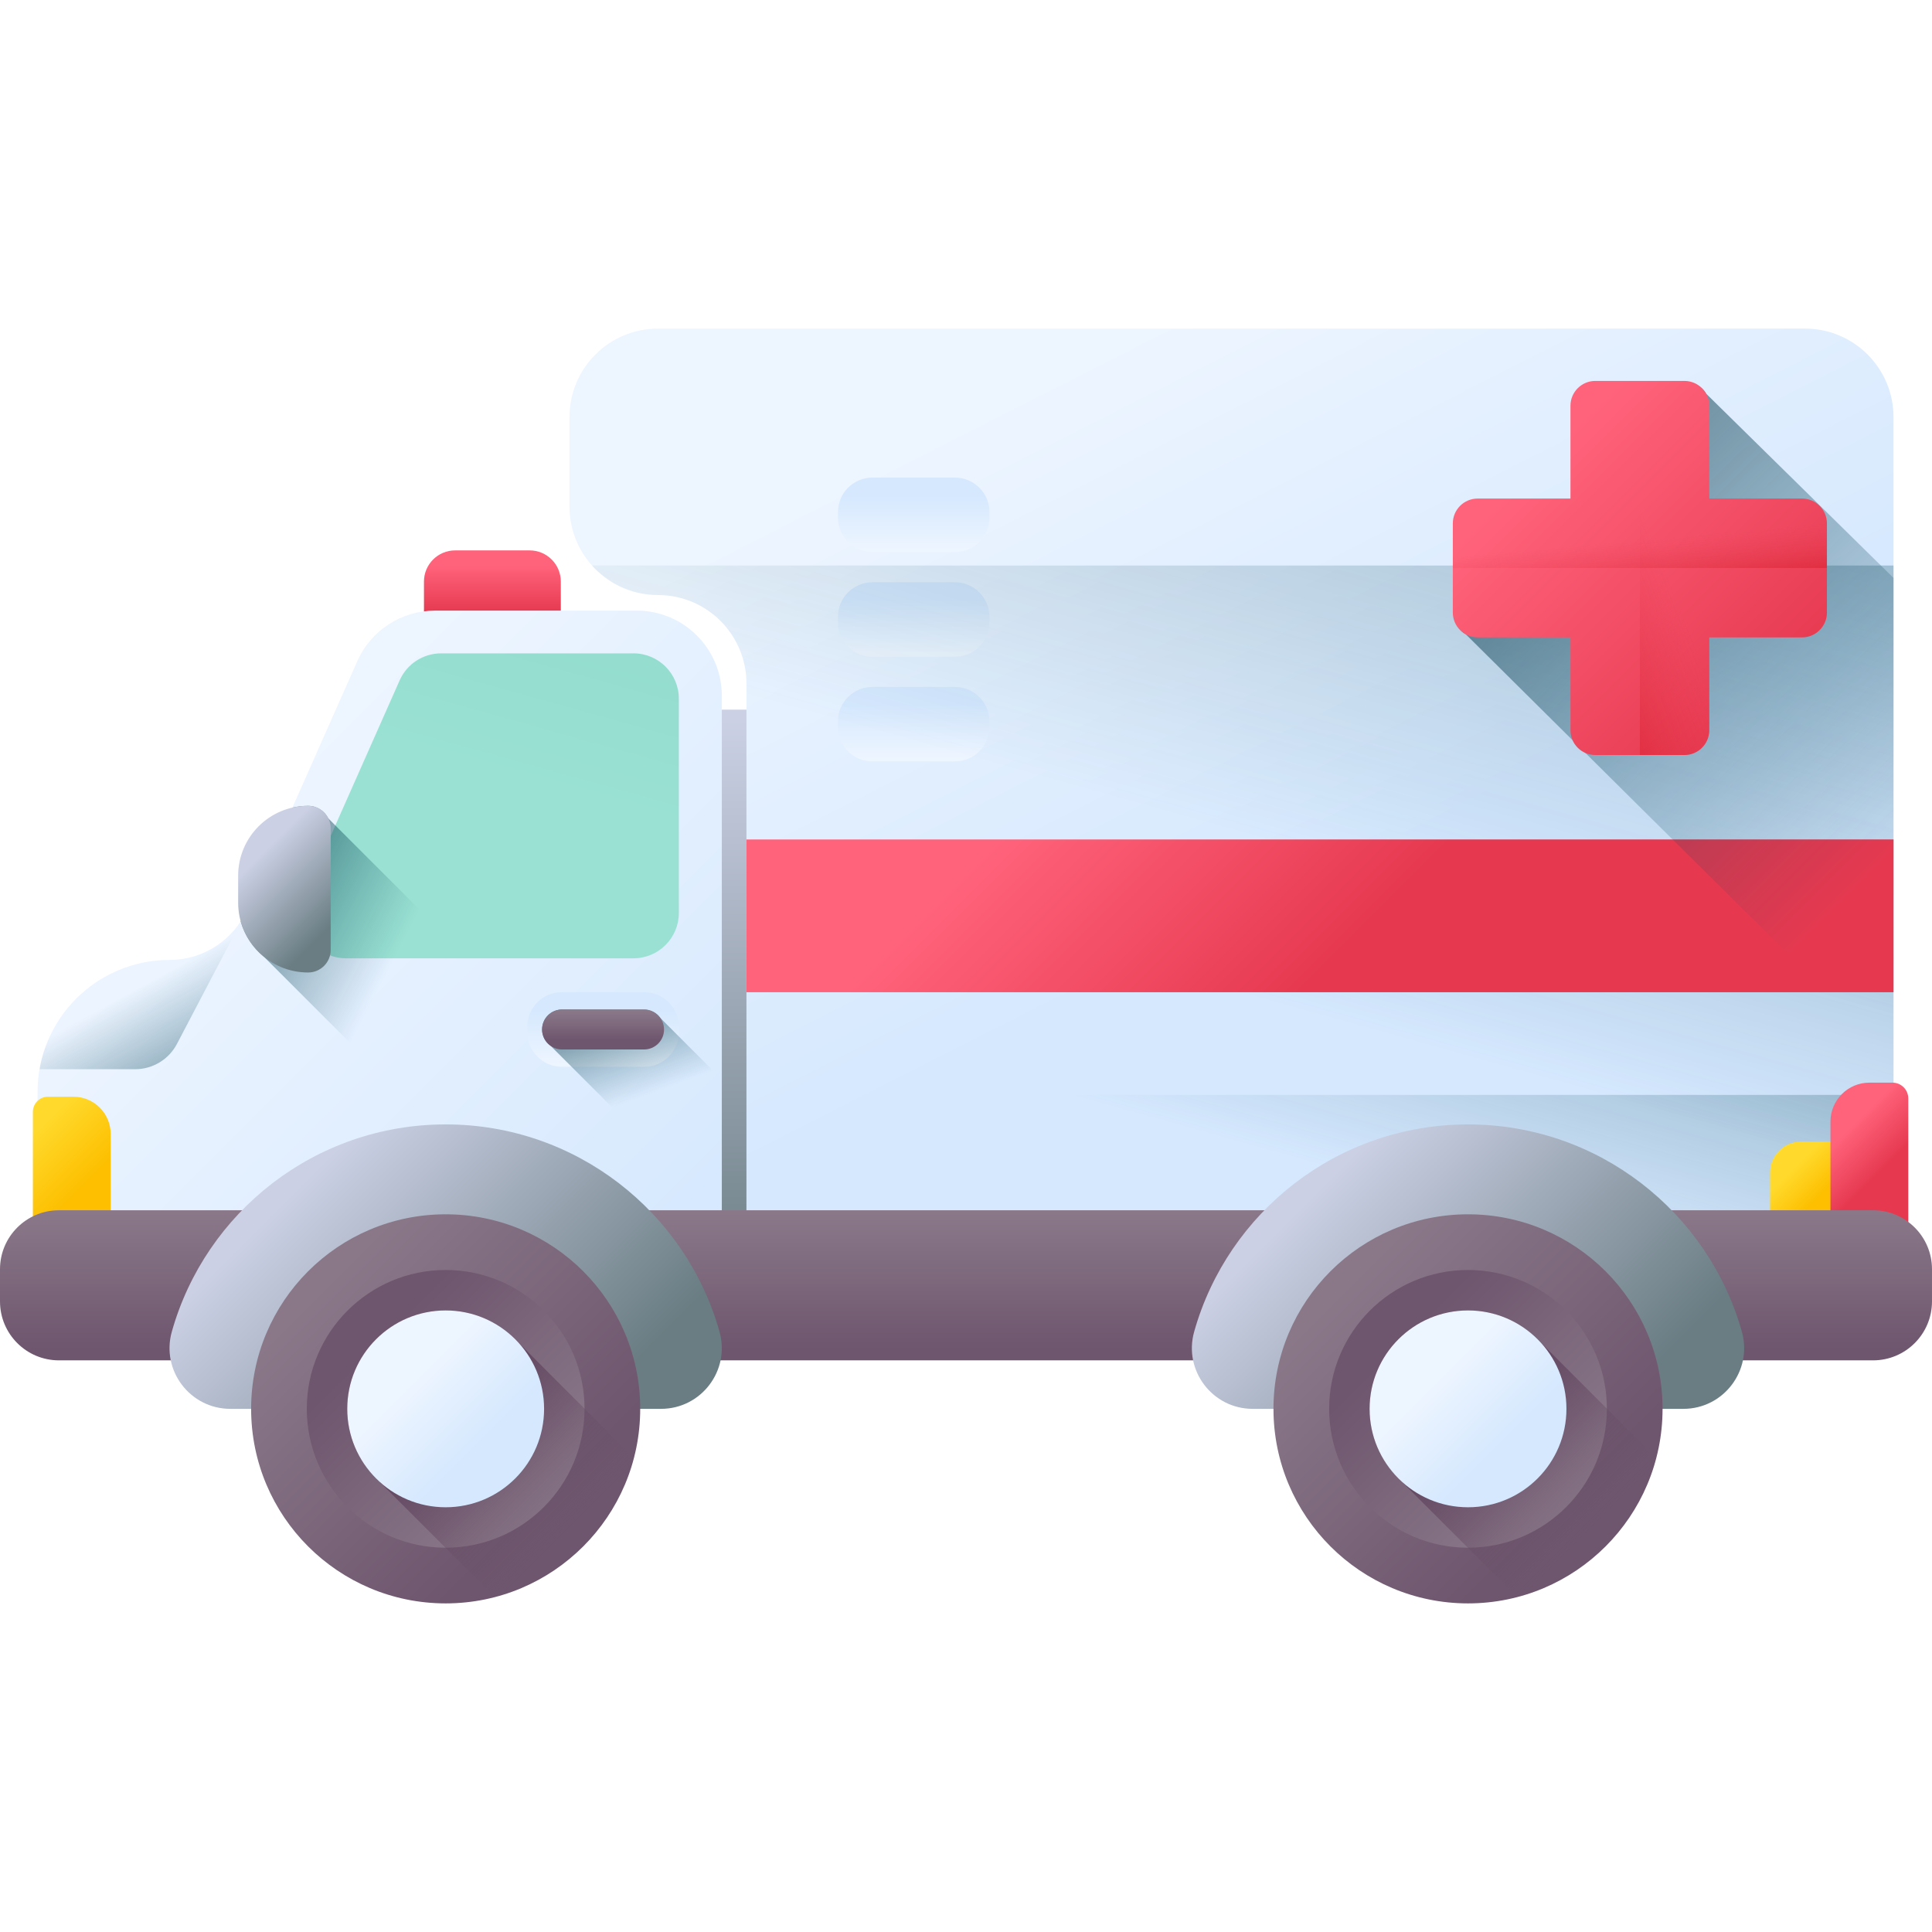 <svg id="Capa_1" enable-background="new 0 0 510 510" height="512" viewBox="0 0 510 510" width="512" xmlns="http://www.w3.org/2000/svg" xmlns:xlink="http://www.w3.org/1999/xlink"><linearGradient id="lg1"><stop offset="0" stop-color="#cbd0e4"/><stop offset="1" stop-color="#6a7d83"/></linearGradient><linearGradient id="SVGID_1_" gradientUnits="userSpaceOnUse" x1="193.373" x2="193.373" xlink:href="#lg1" y1="190.14" y2="344.841"/><linearGradient id="lg2"><stop offset="0" stop-color="#edf5ff"/><stop offset="1" stop-color="#d5e8fe"/></linearGradient><linearGradient id="SVGID_2_" gradientUnits="userSpaceOnUse" x1="284.582" x2="353.645" xlink:href="#lg2" y1="95.849" y2="231.849"/><linearGradient id="SVGID_3_" gradientUnits="userSpaceOnUse" x1="241.192" x2="241.192" xlink:href="#lg2" y1="200.2" y2="185.854"/><linearGradient id="SVGID_4_" gradientUnits="userSpaceOnUse" x1="241.192" x2="241.192" xlink:href="#lg2" y1="172.575" y2="158.228"/><linearGradient id="SVGID_5_" gradientUnits="userSpaceOnUse" x1="241.192" x2="241.192" xlink:href="#lg2" y1="144.949" y2="130.603"/><linearGradient id="lg3"><stop offset="0" stop-color="#07485e" stop-opacity="0"/><stop offset=".271" stop-color="#074459" stop-opacity=".271"/><stop offset=".597" stop-color="#05394a" stop-opacity=".597"/><stop offset=".951" stop-color="#032632" stop-opacity=".951"/><stop offset="1" stop-color="#03232e"/></linearGradient><linearGradient id="SVGID_6_" gradientUnits="userSpaceOnUse" x1="333.842" x2="454.961" xlink:href="#lg3" y1="222.125" y2="-211.353"/><linearGradient id="SVGID_7_" gradientUnits="userSpaceOnUse" x1="351.183" x2="441.693" xlink:href="#lg3" y1="269.159" y2="-54.771"/><linearGradient id="SVGID_8_" gradientUnits="userSpaceOnUse" x1="349.726" x2="411.696" xlink:href="#lg3" y1="308.088" y2="86.303"/><linearGradient id="lg4"><stop offset="0" stop-color="#ff637b"/><stop offset="1" stop-color="#e63950"/></linearGradient><linearGradient id="SVGID_9_" gradientUnits="userSpaceOnUse" x1="129.979" x2="129.979" xlink:href="#lg4" y1="149.352" y2="161.748"/><linearGradient id="SVGID_10_" gradientUnits="userSpaceOnUse" x1="60.054" x2="180.136" xlink:href="#lg2" y1="218.651" y2="338.732"/><linearGradient id="lg5"><stop offset="0" stop-color="#9ae1d3"/><stop offset="1" stop-color="#80d1c1"/></linearGradient><linearGradient id="SVGID_11_" gradientUnits="userSpaceOnUse" x1="138.844" x2="182.281" xlink:href="#lg5" y1="206.833" y2="51.374"/><linearGradient id="SVGID_12_" gradientUnits="userSpaceOnUse" x1="64.602" x2="64.605" xlink:href="#lg5" y1="241.417" y2="241.408"/><linearGradient id="SVGID_13_" gradientUnits="userSpaceOnUse" x1="36.771" x2="65.725" xlink:href="#lg3" y1="260.64" y2="313.765"/><linearGradient id="lg6"><stop offset="0" stop-color="#ffda2d"/><stop offset="1" stop-color="#fdbf00"/></linearGradient><linearGradient id="SVGID_14_" gradientUnits="userSpaceOnUse" x1="7.326" x2="21.445" xlink:href="#lg6" y1="299.801" y2="313.919"/><linearGradient id="SVGID_15_" gradientUnits="userSpaceOnUse" x1="471.792" x2="479.157" xlink:href="#lg6" y1="309.708" y2="317.072"/><linearGradient id="SVGID_16_" gradientUnits="userSpaceOnUse" x1="485.715" x2="495.594" xlink:href="#lg4" y1="300.156" y2="310.035"/><linearGradient id="lg7"><stop offset="0" stop-color="#8a7889"/><stop offset="1" stop-color="#6e566e"/></linearGradient><linearGradient id="SVGID_17_" gradientUnits="userSpaceOnUse" x1="255" x2="255" xlink:href="#lg7" y1="320.142" y2="356.378"/><linearGradient id="SVGID_18_" gradientUnits="userSpaceOnUse" x1="79.582" x2="147.293" xlink:href="#lg1" y1="312.493" y2="380.204"/><linearGradient id="SVGID_19_" gradientUnits="userSpaceOnUse" x1="85.062" x2="143.025" xlink:href="#lg7" y1="339.318" y2="397.281"/><linearGradient id="SVGID_20_" gradientTransform="matrix(-1 0 0 -1 256.667 786)" gradientUnits="userSpaceOnUse" x1="115.764" x2="157.138" xlink:href="#lg7" y1="390.841" y2="432.215"/><linearGradient id="lg8"><stop offset="0" stop-color="#6e566e" stop-opacity="0"/><stop offset=".294" stop-color="#674d66" stop-opacity=".294"/><stop offset="1" stop-color="#593b56"/></linearGradient><linearGradient id="SVGID_21_" gradientUnits="userSpaceOnUse" x1="151.468" x2="111.826" xlink:href="#lg8" y1="405.724" y2="366.082"/><linearGradient id="SVGID_22_" gradientUnits="userSpaceOnUse" x1="109.765" x2="126.971" xlink:href="#lg2" y1="364.021" y2="381.227"/><linearGradient id="SVGID_23_" gradientUnits="userSpaceOnUse" x1="349.457" x2="417.168" xlink:href="#lg1" y1="312.493" y2="380.204"/><linearGradient id="SVGID_24_" gradientUnits="userSpaceOnUse" x1="354.937" x2="412.9" xlink:href="#lg7" y1="339.318" y2="397.281"/><linearGradient id="SVGID_25_" gradientTransform="matrix(-1 0 0 -1 256.667 786)" gradientUnits="userSpaceOnUse" x1="-154.111" x2="-112.737" xlink:href="#lg7" y1="390.841" y2="432.215"/><linearGradient id="SVGID_26_" gradientUnits="userSpaceOnUse" x1="421.343" x2="381.701" xlink:href="#lg8" y1="405.724" y2="366.082"/><linearGradient id="SVGID_27_" gradientUnits="userSpaceOnUse" x1="379.64" x2="396.846" xlink:href="#lg2" y1="364.021" y2="381.227"/><linearGradient id="SVGID_28_" gradientUnits="userSpaceOnUse" x1="96.362" x2="34.029" xlink:href="#lg3" y1="268.008" y2="235.779"/><linearGradient id="SVGID_29_" gradientUnits="userSpaceOnUse" x1="69.228" x2="87.924" xlink:href="#lg1" y1="225.207" y2="243.902"/><linearGradient id="SVGID_30_" gradientUnits="userSpaceOnUse" x1="159.192" x2="159.192" xlink:href="#lg2" y1="280.799" y2="266.452"/><linearGradient id="SVGID_31_" gradientUnits="userSpaceOnUse" x1="170.628" x2="155.399" xlink:href="#lg3" y1="289.19" y2="247.752"/><linearGradient id="SVGID_32_" gradientTransform="matrix(1 0 0 -1 0 585.594)" gradientUnits="userSpaceOnUse" x1="159.192" x2="159.192" xlink:href="#lg7" y1="318.681" y2="310.988"/><linearGradient id="SVGID_33_" gradientUnits="userSpaceOnUse" x1="295.744" x2="355.947" xlink:href="#lg4" y1="189.066" y2="249.27"/><linearGradient id="SVGID_34_" gradientUnits="userSpaceOnUse" x1="504.109" x2="336.131" xlink:href="#lg3" y1="220.869" y2="52.891"/><linearGradient id="SVGID_35_" gradientUnits="userSpaceOnUse" x1="405.615" x2="468.636" xlink:href="#lg4" y1="122.661" y2="185.681"/><linearGradient id="lg9"><stop offset="0" stop-color="#e63950" stop-opacity="0"/><stop offset=".047" stop-color="#e4354b" stop-opacity=".047"/><stop offset=".467" stop-color="#d31822" stop-opacity=".467"/><stop offset=".799" stop-color="#c90709" stop-opacity=".799"/><stop offset="1" stop-color="#c50000"/></linearGradient><linearGradient id="SVGID_36_" gradientUnits="userSpaceOnUse" x1="439.43" x2="386.022" xlink:href="#lg9" y1="149.918" y2="170.95"/><linearGradient id="SVGID_37_" gradientUnits="userSpaceOnUse" x1="432.763" x2="435.126" xlink:href="#lg9" y1="142.516" y2="168.983"/><g><path d="m181.686 187.33h23.375v169.134h-23.375z" fill="url(#SVGID_1_)"/><g><path d="m150.335 110.099v23.621c0 12.898 10.456 23.354 23.354 23.354 12.898 0 23.354 10.456 23.354 23.354v152.682c0 12.898 10.456 23.354 23.354 23.354h256.089c12.898 0 23.354-10.456 23.354-23.354v-223.011c0-12.898-10.456-23.354-23.354-23.354h-302.797c-12.898 0-23.354 10.456-23.354 23.354z" fill="url(#SVGID_2_)"/><g><path d="m252.065 200.997h-21.746c-5.043 0-9.132-4.088-9.132-9.132v-1.407c0-5.043 4.088-9.132 9.132-9.132h21.746c5.043 0 9.132 4.088 9.132 9.132v1.407c0 5.043-4.089 9.132-9.132 9.132z" fill="url(#SVGID_3_)"/><path d="m252.065 173.371h-21.746c-5.043 0-9.132-4.088-9.132-9.132v-1.407c0-5.043 4.088-9.132 9.132-9.132h21.746c5.043 0 9.132 4.088 9.132 9.132v1.407c0 5.044-4.089 9.132-9.132 9.132z" fill="url(#SVGID_4_)"/><path d="m252.065 145.746h-21.746c-5.043 0-9.132-4.088-9.132-9.132v-1.407c0-5.043 4.088-9.132 9.132-9.132h21.746c5.043 0 9.132 4.088 9.132 9.132v1.407c0 5.044-4.089 9.132-9.132 9.132z" fill="url(#SVGID_5_)"/></g><path d="m156.284 149.287c4.276 4.778 10.488 7.788 17.405 7.788 12.898 0 23.354 10.456 23.354 23.354v152.681c0 12.898 10.456 23.354 23.354 23.354h256.089c12.898 0 23.354-10.456 23.354-23.354v-183.823z" fill="url(#SVGID_6_)"/><path d="m197.044 221.604v111.506c0 12.898 10.456 23.354 23.354 23.354h256.089c12.898 0 23.354-10.456 23.354-23.354v-111.506z" fill="url(#SVGID_7_)"/><path d="m197.044 289.034v44.076c0 12.898 10.456 23.354 23.354 23.354h256.089c12.898 0 23.354-10.456 23.354-23.354v-44.076z" fill="url(#SVGID_8_)"/></g><path d="m148.042 169.54h-36.125v-16.02c0-4.544 3.684-8.228 8.228-8.228h19.67c4.544 0 8.228 3.684 8.228 8.228v16.02z" fill="url(#SVGID_9_)"/><path d="m94.309 174.543-29.037 65.502c-3.6 8.12-11.647 13.356-20.53 13.356-19.233 0-34.825 15.592-34.825 34.825v45.781c0 12.402 10.054 22.457 22.457 22.457h135.712c12.402 0 22.457-10.054 22.457-22.457v-150.363c0-12.402-10.054-22.457-22.457-22.457h-53.246c-8.884 0-16.932 5.236-20.531 13.356z" fill="url(#SVGID_10_)"/><path d="m167.225 252.968h-75.853c-8.658 0-14.453-8.908-10.944-16.823l25.072-56.557c1.919-4.329 6.209-7.12 10.944-7.12h50.781c6.612 0 11.971 5.36 11.971 11.971v56.557c.001 6.613-5.359 11.972-11.971 11.972z" fill="url(#SVGID_11_)"/><g><path d="m64.603 241.415-.002.005z" fill="url(#SVGID_12_)"/><path d="m35.656 282.247c4.643 0 8.903-2.577 11.058-6.69l17.791-33.953c-3.894 7.225-11.463 11.798-19.763 11.798-17.193 0-31.466 12.463-34.303 28.845z" fill="url(#SVGID_13_)"/></g><path d="m29.219 327.58h-20.542v-34.089c0-2.201 1.784-3.984 3.984-3.984h6.729c5.428 0 9.828 4.4 9.828 9.828v28.245z" fill="url(#SVGID_14_)"/><path d="m467.258 327.58h20.542v-22.903c0-1.826-1.48-3.306-3.306-3.306h-9.082c-4.503 0-8.154 3.651-8.154 8.154z" fill="url(#SVGID_15_)"/><path d="m483.195 327.58h20.542v-37.617c0-2.305-1.869-4.174-4.174-4.174h-6.07c-5.687 0-10.297 4.61-10.297 10.297v31.494z" fill="url(#SVGID_16_)"/><path d="m494.442 359.1h-478.884c-8.592 0-15.558-6.966-15.558-15.558v-8.5c0-8.593 6.966-15.558 15.558-15.558h478.883c8.593 0 15.558 6.966 15.558 15.558v8.5c.001 8.592-6.965 15.558-15.557 15.558z" fill="url(#SVGID_17_)"/><g><path d="m174.493 371.901h-113.696c-10.616 0-18.315-10.138-15.443-20.358 8.874-31.576 37.879-54.726 72.291-54.726s63.417 23.15 72.291 54.726c2.872 10.22-4.827 20.358-15.443 20.358z" fill="url(#SVGID_18_)"/><g><circle cx="117.645" cy="371.901" fill="url(#SVGID_19_)" r="51.354"/><circle cx="117.645" cy="371.901" fill="url(#SVGID_20_)" r="36.656"/><path d="m167.339 384.886-30.639-30.639c-4.745-5.12-11.524-8.327-19.055-8.327-14.349 0-25.981 11.632-25.981 25.981 0 7.531 3.207 14.31 8.327 19.055l30.639 30.639c17.926-4.671 32.038-18.783 36.709-36.709z" fill="url(#SVGID_21_)"/><circle cx="117.645" cy="371.901" fill="url(#SVGID_22_)" r="25.981"/></g></g><g><path d="m444.368 371.901h-113.696c-10.616 0-18.315-10.138-15.443-20.358 8.874-31.576 37.879-54.726 72.291-54.726s63.417 23.15 72.291 54.726c2.872 10.22-4.827 20.358-15.443 20.358z" fill="url(#SVGID_23_)"/><g><circle cx="387.52" cy="371.901" fill="url(#SVGID_24_)" r="51.354"/><circle cx="387.52" cy="371.901" fill="url(#SVGID_25_)" r="36.656"/><path d="m437.214 384.886-30.639-30.639c-4.745-5.12-11.524-8.327-19.055-8.327-14.349 0-25.981 11.632-25.981 25.981 0 7.531 3.207 14.31 8.327 19.055l30.639 30.639c17.926-4.671 32.038-18.783 36.709-36.709z" fill="url(#SVGID_26_)"/><circle cx="387.52" cy="371.901" fill="url(#SVGID_27_)" r="25.981"/></g></g><path d="m86.669 216.034c-.98-1.964-3.003-3.315-5.347-3.315-1.43 0-2.816.178-4.153.486l-11.898 26.84c-.493 1.112-1.077 2.165-1.728 3.163 1.039 3.733 3.217 6.99 6.142 9.37l103.326 103.326c10.029-2.248 17.529-11.19 17.529-21.897v-14.101z" fill="url(#SVGID_28_)"/><path d="m81.322 256.715c-10.193 0-18.457-8.263-18.457-18.457v-7.083c0-10.193 8.263-18.457 18.457-18.457 3.302 0 5.978 2.677 5.978 5.978v32.04c.001 3.302-2.676 5.979-5.978 5.979z" fill="url(#SVGID_29_)"/><path d="m170.065 281.595h-21.746c-5.043 0-9.132-4.088-9.132-9.132v-1.407c0-5.043 4.088-9.132 9.132-9.132h21.746c5.043 0 9.132 4.088 9.132 9.132v1.407c0 5.044-4.089 9.132-9.132 9.132z" fill="url(#SVGID_30_)"/><path d="m190.542 284.952-16.218-16.218c-.954-1.356-2.525-2.248-4.309-2.248h-21.645c-2.913 0-5.274 2.361-5.274 5.274 0 1.784.892 3.355 2.248 4.309l45.198 45.198z" fill="url(#SVGID_31_)"/><path d="m170.015 266.486h-21.645c-2.913 0-5.274 2.361-5.274 5.274 0 2.913 2.361 5.274 5.274 5.274h21.645c2.913 0 5.274-2.361 5.274-5.274 0-2.913-2.362-5.274-5.274-5.274z" fill="url(#SVGID_32_)"/><path d="m197.044 221.604h302.797v40.321h-302.797z" fill="url(#SVGID_33_)"/><g><path d="m444.676 101.093h-23.53c-3.622 0-6.022 2.4-6.022 6.022v25.03h-25.03c-3.622 0-6.022 2.4-6.022 6.022v23.53c0 2.481.843 4.639 2.874 5.753l112.895 112.002v-126.888l-49.412-48.597c-1.114-2.032-3.272-2.874-5.753-2.874z" fill="url(#SVGID_34_)"/><g><path d="m475.704 168.255h-24.495v24.495c0 3.622-2.936 6.558-6.558 6.558h-23.53c-3.622 0-6.558-2.936-6.558-6.558v-24.495h-24.495c-3.622 0-6.558-2.936-6.558-6.558v-23.53c0-3.622 2.936-6.558 6.558-6.558h24.495v-24.495c0-3.622 2.936-6.558 6.558-6.558h23.53c3.622 0 6.558 2.936 6.558 6.558v24.495h24.495c3.622 0 6.558 2.936 6.558 6.558v23.53c-.001 3.622-2.937 6.558-6.558 6.558z" fill="url(#SVGID_35_)"/><path d="m444.652 199.307h-11.765v-98.75h11.765c3.622 0 6.558 2.936 6.558 6.558v85.635c-.001 3.621-2.937 6.557-6.558 6.557z" fill="url(#SVGID_36_)"/><path d="m482.261 138.167v11.765h-98.75v-11.765c0-3.622 2.936-6.558 6.558-6.558h85.635c3.621 0 6.557 2.936 6.557 6.558z" fill="url(#SVGID_37_)"/></g></g></g></svg>
